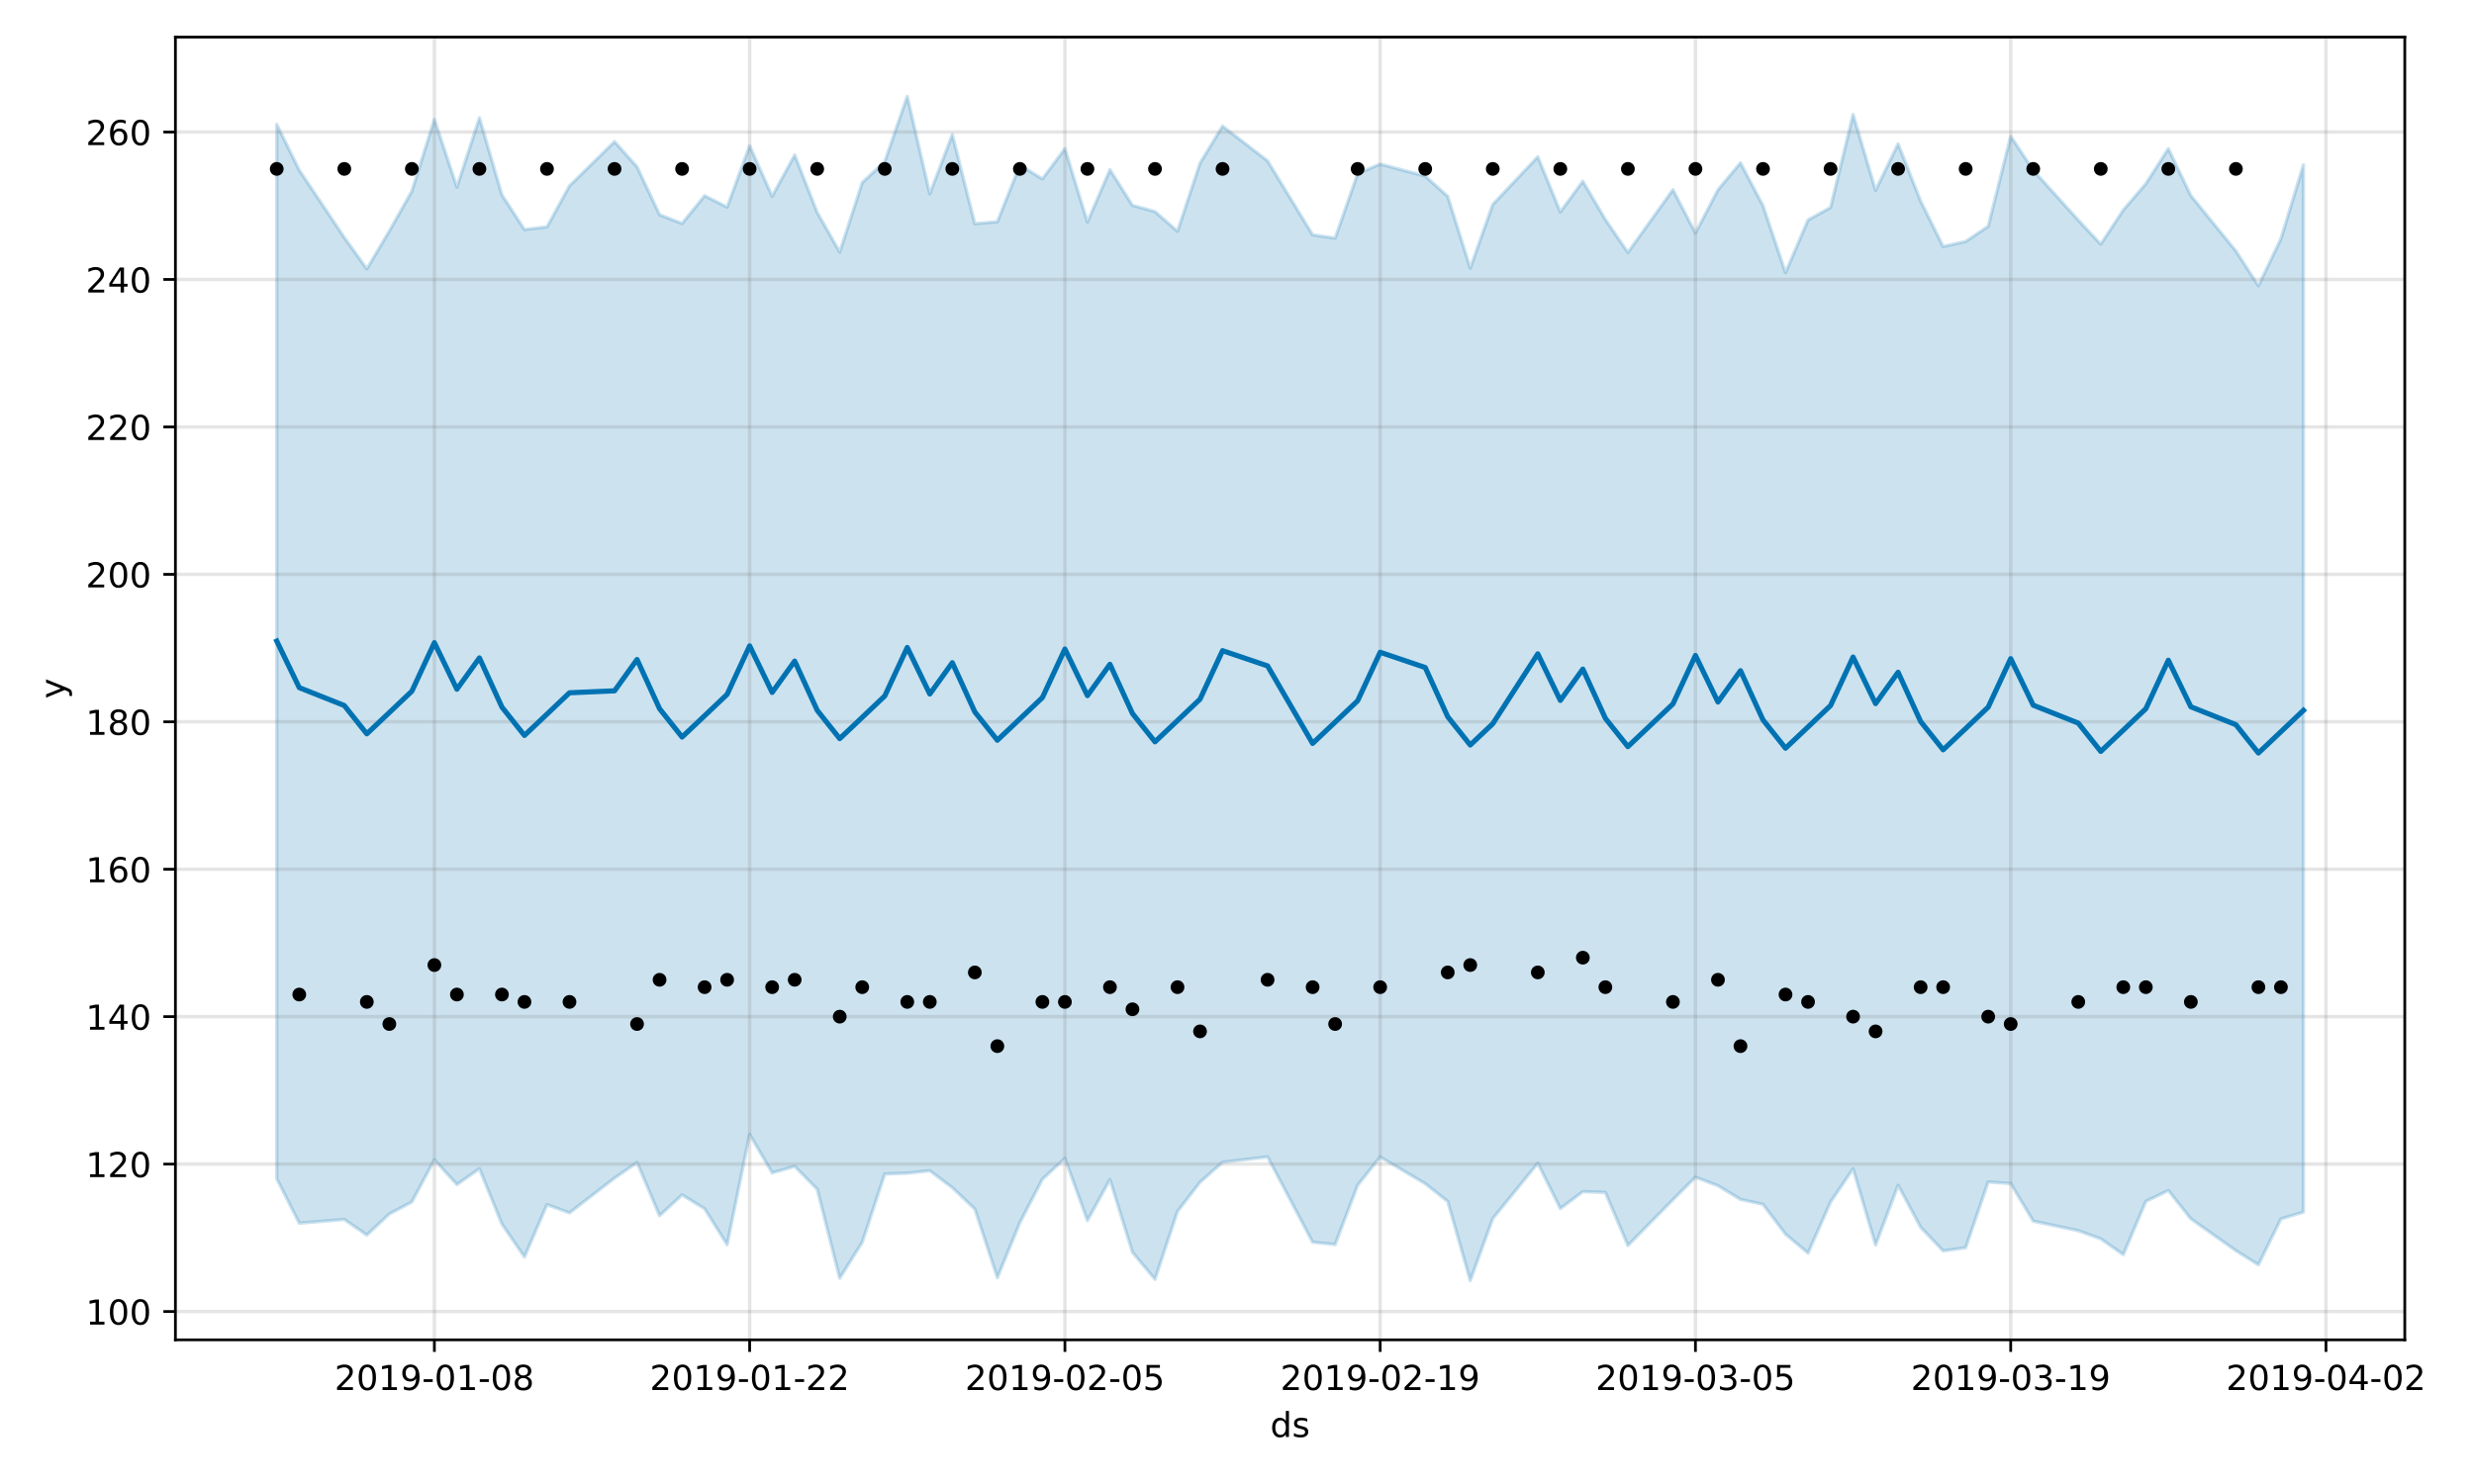 <?xml version="1.0" encoding="utf-8" standalone="no"?>
<!DOCTYPE svg PUBLIC "-//W3C//DTD SVG 1.1//EN"
  "http://www.w3.org/Graphics/SVG/1.1/DTD/svg11.dtd">
<!-- Created with matplotlib (https://matplotlib.org/) -->
<svg height="432pt" version="1.1" viewBox="0 0 720 432" width="720pt" xmlns="http://www.w3.org/2000/svg" xmlns:xlink="http://www.w3.org/1999/xlink">
 <defs>
  <style type="text/css">
*{stroke-linecap:butt;stroke-linejoin:round;}
  </style>
 </defs>
 <g id="figure_1">
  <g id="patch_1">
   <path d="M 0 432 
L 720 432 
L 720 0 
L 0 0 
z
" style="fill:#ffffff;"/>
  </g>
  <g id="axes_1">
   <g id="patch_2">
    <path d="M 51.05 390.04 
L 699.857 390.04 
L 699.857 10.8 
L 51.05 10.8 
z
" style="fill:#ffffff;"/>
   </g>
   <g id="PolyCollection_1">
    <defs>
     <path d="M 80.541 -395.801 
L 80.541 -88.859 
L 87.095 -75.924 
L 100.202 -77.005 
L 106.756 -72.462 
L 113.309 -78.611 
L 119.863 -82.104 
L 126.417 -94.367 
L 132.97 -87.176 
L 139.524 -91.771 
L 146.077 -75.647 
L 152.631 -66.085 
L 159.185 -81.318 
L 165.738 -78.94 
L 178.845 -89.04 
L 185.399 -93.592 
L 191.953 -78.106 
L 198.506 -84.159 
L 205.06 -80.134 
L 211.613 -69.679 
L 218.167 -101.768 
L 224.721 -90.581 
L 231.274 -92.469 
L 237.828 -85.814 
L 244.381 -59.896 
L 250.935 -70.358 
L 257.489 -90.244 
L 264.042 -90.483 
L 270.596 -91.186 
L 277.15 -86.26 
L 283.703 -80.039 
L 290.257 -60.057 
L 296.81 -76.063 
L 303.364 -88.697 
L 309.918 -94.809 
L 316.471 -76.697 
L 323.025 -88.596 
L 329.578 -67.438 
L 336.132 -59.591 
L 342.686 -79.349 
L 349.239 -87.84 
L 355.793 -93.65 
L 368.9 -95.225 
L 382.007 -70.389 
L 388.561 -69.727 
L 395.114 -86.961 
L 401.668 -95.196 
L 414.775 -87.429 
L 421.329 -82.252 
L 427.883 -59.198 
L 434.436 -77.258 
L 447.543 -93.374 
L 454.097 -80.181 
L 460.651 -85.096 
L 467.204 -84.871 
L 473.758 -69.432 
L 486.865 -82.743 
L 493.419 -89.308 
L 499.972 -86.838 
L 506.526 -82.851 
L 513.079 -81.399 
L 519.633 -72.72 
L 526.187 -67.213 
L 532.74 -82.07 
L 539.294 -91.757 
L 545.847 -69.575 
L 552.401 -86.953 
L 558.955 -74.737 
L 565.508 -67.853 
L 572.062 -68.793 
L 578.616 -87.917 
L 585.169 -87.456 
L 591.723 -76.518 
L 604.83 -73.734 
L 611.384 -71.373 
L 617.937 -66.767 
L 624.491 -82.267 
L 631.044 -85.432 
L 637.598 -77.202 
L 650.705 -67.922 
L 657.259 -63.817 
L 663.812 -77.155 
L 670.366 -79.169 
L 670.366 -384.035 
L 670.366 -384.035 
L 663.812 -362.495 
L 657.259 -348.793 
L 650.705 -358.934 
L 637.598 -375.047 
L 631.044 -388.725 
L 624.491 -378.513 
L 617.937 -370.857 
L 611.384 -360.924 
L 604.83 -367.915 
L 591.723 -382.444 
L 585.169 -392.334 
L 578.616 -366.11 
L 572.062 -361.702 
L 565.508 -360.243 
L 558.955 -373.476 
L 552.401 -390.134 
L 545.847 -376.594 
L 539.294 -398.673 
L 532.74 -371.607 
L 526.187 -367.964 
L 519.633 -352.629 
L 513.079 -372.14 
L 506.526 -384.59 
L 499.972 -376.748 
L 493.419 -364.149 
L 486.865 -376.768 
L 473.758 -358.508 
L 467.204 -368.091 
L 460.651 -379.239 
L 454.097 -370.303 
L 447.543 -386.352 
L 434.436 -372.489 
L 427.883 -353.938 
L 421.329 -374.85 
L 414.775 -380.724 
L 401.668 -384.241 
L 395.114 -381.453 
L 388.561 -362.678 
L 382.007 -363.637 
L 368.9 -385.164 
L 355.793 -395.289 
L 349.239 -384.5 
L 342.686 -364.681 
L 336.132 -370.41 
L 329.578 -372.218 
L 323.025 -382.591 
L 316.471 -367.366 
L 309.918 -388.726 
L 303.364 -379.923 
L 296.81 -383.921 
L 290.257 -367.441 
L 283.703 -366.881 
L 277.15 -392.805 
L 270.596 -375.571 
L 264.042 -403.962 
L 257.489 -384.958 
L 250.935 -378.851 
L 244.381 -358.618 
L 237.828 -370.177 
L 231.274 -386.866 
L 224.721 -374.858 
L 218.167 -389.572 
L 211.613 -371.706 
L 205.06 -375.025 
L 198.506 -366.939 
L 191.953 -369.492 
L 185.399 -383.431 
L 178.845 -390.777 
L 165.738 -377.892 
L 159.185 -365.947 
L 152.631 -365.176 
L 146.077 -375.251 
L 139.524 -397.711 
L 132.97 -377.524 
L 126.417 -397.256 
L 119.863 -376.349 
L 113.309 -364.766 
L 106.756 -353.722 
L 100.202 -362.867 
L 87.095 -382.462 
L 80.541 -395.801 
z
" id="m87dda82763" style="stroke:#0072b2;stroke-opacity:0.2;"/>
    </defs>
    <g clip-path="url(#pb84162aa9f)">
     <use style="fill:#0072b2;fill-opacity:0.2;stroke:#0072b2;stroke-opacity:0.2;" x="0" xlink:href="#m87dda82763" y="432"/>
    </g>
   </g>
   <g id="matplotlib.axis_1">
    <g id="xtick_1">
     <g id="line2d_1">
      <path clip-path="url(#pb84162aa9f)" d="M 126.417 390.04 
L 126.417 10.8 
" style="fill:none;stroke:#808080;stroke-linecap:square;stroke-opacity:0.2;"/>
     </g>
     <g id="line2d_2">
      <defs>
       <path d="M 0 0 
L 0 3.5 
" id="m77beec5eaa" style="stroke:#000000;stroke-width:0.8;"/>
      </defs>
      <g>
       <use style="stroke:#000000;stroke-width:0.8;" x="126.417" xlink:href="#m77beec5eaa" y="390.04"/>
      </g>
     </g>
     <g id="text_1">
      <!-- 2019-01-08 -->
      <defs>
       <path d="M 19.188 8.297 
L 53.609 8.297 
L 53.609 0 
L 7.328 0 
L 7.328 8.297 
Q 12.938 14.109 22.625 23.891 
Q 32.328 33.688 34.812 36.531 
Q 39.547 41.844 41.422 45.531 
Q 43.312 49.219 43.312 52.781 
Q 43.312 58.594 39.234 62.25 
Q 35.156 65.922 28.609 65.922 
Q 23.969 65.922 18.812 64.312 
Q 13.672 62.703 7.812 59.422 
L 7.812 69.391 
Q 13.766 71.781 18.938 73 
Q 24.125 74.219 28.422 74.219 
Q 39.75 74.219 46.484 68.547 
Q 53.219 62.891 53.219 53.422 
Q 53.219 48.922 51.531 44.891 
Q 49.859 40.875 45.406 35.406 
Q 44.188 33.984 37.641 27.219 
Q 31.109 20.453 19.188 8.297 
z
" id="DejaVuSans-50"/>
       <path d="M 31.781 66.406 
Q 24.172 66.406 20.328 58.906 
Q 16.5 51.422 16.5 36.375 
Q 16.5 21.391 20.328 13.891 
Q 24.172 6.391 31.781 6.391 
Q 39.453 6.391 43.281 13.891 
Q 47.125 21.391 47.125 36.375 
Q 47.125 51.422 43.281 58.906 
Q 39.453 66.406 31.781 66.406 
z
M 31.781 74.219 
Q 44.047 74.219 50.516 64.516 
Q 56.984 54.828 56.984 36.375 
Q 56.984 17.969 50.516 8.266 
Q 44.047 -1.422 31.781 -1.422 
Q 19.531 -1.422 13.062 8.266 
Q 6.594 17.969 6.594 36.375 
Q 6.594 54.828 13.062 64.516 
Q 19.531 74.219 31.781 74.219 
z
" id="DejaVuSans-48"/>
       <path d="M 12.406 8.297 
L 28.516 8.297 
L 28.516 63.922 
L 10.984 60.406 
L 10.984 69.391 
L 28.422 72.906 
L 38.281 72.906 
L 38.281 8.297 
L 54.391 8.297 
L 54.391 0 
L 12.406 0 
z
" id="DejaVuSans-49"/>
       <path d="M 10.984 1.516 
L 10.984 10.5 
Q 14.703 8.734 18.5 7.812 
Q 22.312 6.891 25.984 6.891 
Q 35.75 6.891 40.891 13.453 
Q 46.047 20.016 46.781 33.406 
Q 43.953 29.203 39.594 26.953 
Q 35.25 24.703 29.984 24.703 
Q 19.047 24.703 12.672 31.312 
Q 6.297 37.938 6.297 49.422 
Q 6.297 60.641 12.938 67.422 
Q 19.578 74.219 30.609 74.219 
Q 43.266 74.219 49.922 64.516 
Q 56.594 54.828 56.594 36.375 
Q 56.594 19.141 48.406 8.859 
Q 40.234 -1.422 26.422 -1.422 
Q 22.703 -1.422 18.891 -0.688 
Q 15.094 0.047 10.984 1.516 
z
M 30.609 32.422 
Q 37.25 32.422 41.125 36.953 
Q 45.016 41.5 45.016 49.422 
Q 45.016 57.281 41.125 61.844 
Q 37.25 66.406 30.609 66.406 
Q 23.969 66.406 20.094 61.844 
Q 16.219 57.281 16.219 49.422 
Q 16.219 41.5 20.094 36.953 
Q 23.969 32.422 30.609 32.422 
z
" id="DejaVuSans-57"/>
       <path d="M 4.891 31.391 
L 31.203 31.391 
L 31.203 23.391 
L 4.891 23.391 
z
" id="DejaVuSans-45"/>
       <path d="M 31.781 34.625 
Q 24.75 34.625 20.719 30.859 
Q 16.703 27.094 16.703 20.516 
Q 16.703 13.922 20.719 10.156 
Q 24.75 6.391 31.781 6.391 
Q 38.812 6.391 42.859 10.172 
Q 46.922 13.969 46.922 20.516 
Q 46.922 27.094 42.891 30.859 
Q 38.875 34.625 31.781 34.625 
z
M 21.922 38.812 
Q 15.578 40.375 12.031 44.719 
Q 8.5 49.078 8.5 55.328 
Q 8.5 64.062 14.719 69.141 
Q 20.953 74.219 31.781 74.219 
Q 42.672 74.219 48.875 69.141 
Q 55.078 64.062 55.078 55.328 
Q 55.078 49.078 51.531 44.719 
Q 48 40.375 41.703 38.812 
Q 48.828 37.156 52.797 32.312 
Q 56.781 27.484 56.781 20.516 
Q 56.781 9.906 50.312 4.234 
Q 43.844 -1.422 31.781 -1.422 
Q 19.734 -1.422 13.25 4.234 
Q 6.781 9.906 6.781 20.516 
Q 6.781 27.484 10.781 32.312 
Q 14.797 37.156 21.922 38.812 
z
M 18.312 54.391 
Q 18.312 48.734 21.844 45.562 
Q 25.391 42.391 31.781 42.391 
Q 38.141 42.391 41.719 45.562 
Q 45.312 48.734 45.312 54.391 
Q 45.312 60.062 41.719 63.234 
Q 38.141 66.406 31.781 66.406 
Q 25.391 66.406 21.844 63.234 
Q 18.312 60.062 18.312 54.391 
z
" id="DejaVuSans-56"/>
      </defs>
      <g transform="translate(97.359 404.638)scale(0.1 -0.1)">
       <use xlink:href="#DejaVuSans-50"/>
       <use x="63.623" xlink:href="#DejaVuSans-48"/>
       <use x="127.246" xlink:href="#DejaVuSans-49"/>
       <use x="190.869" xlink:href="#DejaVuSans-57"/>
       <use x="254.492" xlink:href="#DejaVuSans-45"/>
       <use x="290.576" xlink:href="#DejaVuSans-48"/>
       <use x="354.199" xlink:href="#DejaVuSans-49"/>
       <use x="417.822" xlink:href="#DejaVuSans-45"/>
       <use x="453.906" xlink:href="#DejaVuSans-48"/>
       <use x="517.529" xlink:href="#DejaVuSans-56"/>
      </g>
     </g>
    </g>
    <g id="xtick_2">
     <g id="line2d_3">
      <path clip-path="url(#pb84162aa9f)" d="M 218.167 390.04 
L 218.167 10.8 
" style="fill:none;stroke:#808080;stroke-linecap:square;stroke-opacity:0.2;"/>
     </g>
     <g id="line2d_4">
      <g>
       <use style="stroke:#000000;stroke-width:0.8;" x="218.167" xlink:href="#m77beec5eaa" y="390.04"/>
      </g>
     </g>
     <g id="text_2">
      <!-- 2019-01-22 -->
      <g transform="translate(189.109 404.638)scale(0.1 -0.1)">
       <use xlink:href="#DejaVuSans-50"/>
       <use x="63.623" xlink:href="#DejaVuSans-48"/>
       <use x="127.246" xlink:href="#DejaVuSans-49"/>
       <use x="190.869" xlink:href="#DejaVuSans-57"/>
       <use x="254.492" xlink:href="#DejaVuSans-45"/>
       <use x="290.576" xlink:href="#DejaVuSans-48"/>
       <use x="354.199" xlink:href="#DejaVuSans-49"/>
       <use x="417.822" xlink:href="#DejaVuSans-45"/>
       <use x="453.906" xlink:href="#DejaVuSans-50"/>
       <use x="517.529" xlink:href="#DejaVuSans-50"/>
      </g>
     </g>
    </g>
    <g id="xtick_3">
     <g id="line2d_5">
      <path clip-path="url(#pb84162aa9f)" d="M 309.918 390.04 
L 309.918 10.8 
" style="fill:none;stroke:#808080;stroke-linecap:square;stroke-opacity:0.2;"/>
     </g>
     <g id="line2d_6">
      <g>
       <use style="stroke:#000000;stroke-width:0.8;" x="309.918" xlink:href="#m77beec5eaa" y="390.04"/>
      </g>
     </g>
     <g id="text_3">
      <!-- 2019-02-05 -->
      <defs>
       <path d="M 10.797 72.906 
L 49.516 72.906 
L 49.516 64.594 
L 19.828 64.594 
L 19.828 46.734 
Q 21.969 47.469 24.109 47.828 
Q 26.266 48.188 28.422 48.188 
Q 40.625 48.188 47.75 41.5 
Q 54.891 34.812 54.891 23.391 
Q 54.891 11.625 47.562 5.094 
Q 40.234 -1.422 26.906 -1.422 
Q 22.312 -1.422 17.547 -0.641 
Q 12.797 0.141 7.719 1.703 
L 7.719 11.625 
Q 12.109 9.234 16.797 8.062 
Q 21.484 6.891 26.703 6.891 
Q 35.156 6.891 40.078 11.328 
Q 45.016 15.766 45.016 23.391 
Q 45.016 31 40.078 35.438 
Q 35.156 39.891 26.703 39.891 
Q 22.75 39.891 18.812 39.016 
Q 14.891 38.141 10.797 36.281 
z
" id="DejaVuSans-53"/>
      </defs>
      <g transform="translate(280.86 404.638)scale(0.1 -0.1)">
       <use xlink:href="#DejaVuSans-50"/>
       <use x="63.623" xlink:href="#DejaVuSans-48"/>
       <use x="127.246" xlink:href="#DejaVuSans-49"/>
       <use x="190.869" xlink:href="#DejaVuSans-57"/>
       <use x="254.492" xlink:href="#DejaVuSans-45"/>
       <use x="290.576" xlink:href="#DejaVuSans-48"/>
       <use x="354.199" xlink:href="#DejaVuSans-50"/>
       <use x="417.822" xlink:href="#DejaVuSans-45"/>
       <use x="453.906" xlink:href="#DejaVuSans-48"/>
       <use x="517.529" xlink:href="#DejaVuSans-53"/>
      </g>
     </g>
    </g>
    <g id="xtick_4">
     <g id="line2d_7">
      <path clip-path="url(#pb84162aa9f)" d="M 401.668 390.04 
L 401.668 10.8 
" style="fill:none;stroke:#808080;stroke-linecap:square;stroke-opacity:0.2;"/>
     </g>
     <g id="line2d_8">
      <g>
       <use style="stroke:#000000;stroke-width:0.8;" x="401.668" xlink:href="#m77beec5eaa" y="390.04"/>
      </g>
     </g>
     <g id="text_4">
      <!-- 2019-02-19 -->
      <g transform="translate(372.61 404.638)scale(0.1 -0.1)">
       <use xlink:href="#DejaVuSans-50"/>
       <use x="63.623" xlink:href="#DejaVuSans-48"/>
       <use x="127.246" xlink:href="#DejaVuSans-49"/>
       <use x="190.869" xlink:href="#DejaVuSans-57"/>
       <use x="254.492" xlink:href="#DejaVuSans-45"/>
       <use x="290.576" xlink:href="#DejaVuSans-48"/>
       <use x="354.199" xlink:href="#DejaVuSans-50"/>
       <use x="417.822" xlink:href="#DejaVuSans-45"/>
       <use x="453.906" xlink:href="#DejaVuSans-49"/>
       <use x="517.529" xlink:href="#DejaVuSans-57"/>
      </g>
     </g>
    </g>
    <g id="xtick_5">
     <g id="line2d_9">
      <path clip-path="url(#pb84162aa9f)" d="M 493.419 390.04 
L 493.419 10.8 
" style="fill:none;stroke:#808080;stroke-linecap:square;stroke-opacity:0.2;"/>
     </g>
     <g id="line2d_10">
      <g>
       <use style="stroke:#000000;stroke-width:0.8;" x="493.419" xlink:href="#m77beec5eaa" y="390.04"/>
      </g>
     </g>
     <g id="text_5">
      <!-- 2019-03-05 -->
      <defs>
       <path d="M 40.578 39.312 
Q 47.656 37.797 51.625 33 
Q 55.609 28.219 55.609 21.188 
Q 55.609 10.406 48.188 4.484 
Q 40.766 -1.422 27.094 -1.422 
Q 22.516 -1.422 17.656 -0.516 
Q 12.797 0.391 7.625 2.203 
L 7.625 11.719 
Q 11.719 9.328 16.594 8.109 
Q 21.484 6.891 26.812 6.891 
Q 36.078 6.891 40.938 10.547 
Q 45.797 14.203 45.797 21.188 
Q 45.797 27.641 41.281 31.266 
Q 36.766 34.906 28.719 34.906 
L 20.219 34.906 
L 20.219 43.016 
L 29.109 43.016 
Q 36.375 43.016 40.234 45.922 
Q 44.094 48.828 44.094 54.297 
Q 44.094 59.906 40.109 62.906 
Q 36.141 65.922 28.719 65.922 
Q 24.656 65.922 20.016 65.031 
Q 15.375 64.156 9.812 62.312 
L 9.812 71.094 
Q 15.438 72.656 20.344 73.438 
Q 25.25 74.219 29.594 74.219 
Q 40.828 74.219 47.359 69.109 
Q 53.906 64.016 53.906 55.328 
Q 53.906 49.266 50.438 45.094 
Q 46.969 40.922 40.578 39.312 
z
" id="DejaVuSans-51"/>
      </defs>
      <g transform="translate(464.361 404.638)scale(0.1 -0.1)">
       <use xlink:href="#DejaVuSans-50"/>
       <use x="63.623" xlink:href="#DejaVuSans-48"/>
       <use x="127.246" xlink:href="#DejaVuSans-49"/>
       <use x="190.869" xlink:href="#DejaVuSans-57"/>
       <use x="254.492" xlink:href="#DejaVuSans-45"/>
       <use x="290.576" xlink:href="#DejaVuSans-48"/>
       <use x="354.199" xlink:href="#DejaVuSans-51"/>
       <use x="417.822" xlink:href="#DejaVuSans-45"/>
       <use x="453.906" xlink:href="#DejaVuSans-48"/>
       <use x="517.529" xlink:href="#DejaVuSans-53"/>
      </g>
     </g>
    </g>
    <g id="xtick_6">
     <g id="line2d_11">
      <path clip-path="url(#pb84162aa9f)" d="M 585.169 390.04 
L 585.169 10.8 
" style="fill:none;stroke:#808080;stroke-linecap:square;stroke-opacity:0.2;"/>
     </g>
     <g id="line2d_12">
      <g>
       <use style="stroke:#000000;stroke-width:0.8;" x="585.169" xlink:href="#m77beec5eaa" y="390.04"/>
      </g>
     </g>
     <g id="text_6">
      <!-- 2019-03-19 -->
      <g transform="translate(556.111 404.638)scale(0.1 -0.1)">
       <use xlink:href="#DejaVuSans-50"/>
       <use x="63.623" xlink:href="#DejaVuSans-48"/>
       <use x="127.246" xlink:href="#DejaVuSans-49"/>
       <use x="190.869" xlink:href="#DejaVuSans-57"/>
       <use x="254.492" xlink:href="#DejaVuSans-45"/>
       <use x="290.576" xlink:href="#DejaVuSans-48"/>
       <use x="354.199" xlink:href="#DejaVuSans-51"/>
       <use x="417.822" xlink:href="#DejaVuSans-45"/>
       <use x="453.906" xlink:href="#DejaVuSans-49"/>
       <use x="517.529" xlink:href="#DejaVuSans-57"/>
      </g>
     </g>
    </g>
    <g id="xtick_7">
     <g id="line2d_13">
      <path clip-path="url(#pb84162aa9f)" d="M 676.92 390.04 
L 676.92 10.8 
" style="fill:none;stroke:#808080;stroke-linecap:square;stroke-opacity:0.2;"/>
     </g>
     <g id="line2d_14">
      <g>
       <use style="stroke:#000000;stroke-width:0.8;" x="676.92" xlink:href="#m77beec5eaa" y="390.04"/>
      </g>
     </g>
     <g id="text_7">
      <!-- 2019-04-02 -->
      <defs>
       <path d="M 37.797 64.312 
L 12.891 25.391 
L 37.797 25.391 
z
M 35.203 72.906 
L 47.609 72.906 
L 47.609 25.391 
L 58.016 25.391 
L 58.016 17.188 
L 47.609 17.188 
L 47.609 0 
L 37.797 0 
L 37.797 17.188 
L 4.891 17.188 
L 4.891 26.703 
z
" id="DejaVuSans-52"/>
      </defs>
      <g transform="translate(647.862 404.638)scale(0.1 -0.1)">
       <use xlink:href="#DejaVuSans-50"/>
       <use x="63.623" xlink:href="#DejaVuSans-48"/>
       <use x="127.246" xlink:href="#DejaVuSans-49"/>
       <use x="190.869" xlink:href="#DejaVuSans-57"/>
       <use x="254.492" xlink:href="#DejaVuSans-45"/>
       <use x="290.576" xlink:href="#DejaVuSans-48"/>
       <use x="354.199" xlink:href="#DejaVuSans-52"/>
       <use x="417.822" xlink:href="#DejaVuSans-45"/>
       <use x="453.906" xlink:href="#DejaVuSans-48"/>
       <use x="517.529" xlink:href="#DejaVuSans-50"/>
      </g>
     </g>
    </g>
    <g id="text_8">
     <!-- ds -->
     <defs>
      <path d="M 45.406 46.391 
L 45.406 75.984 
L 54.391 75.984 
L 54.391 0 
L 45.406 0 
L 45.406 8.203 
Q 42.578 3.328 38.25 0.953 
Q 33.938 -1.422 27.875 -1.422 
Q 17.969 -1.422 11.734 6.484 
Q 5.516 14.406 5.516 27.297 
Q 5.516 40.188 11.734 48.094 
Q 17.969 56 27.875 56 
Q 33.938 56 38.25 53.625 
Q 42.578 51.266 45.406 46.391 
z
M 14.797 27.297 
Q 14.797 17.391 18.875 11.75 
Q 22.953 6.109 30.078 6.109 
Q 37.203 6.109 41.297 11.75 
Q 45.406 17.391 45.406 27.297 
Q 45.406 37.203 41.297 42.844 
Q 37.203 48.484 30.078 48.484 
Q 22.953 48.484 18.875 42.844 
Q 14.797 37.203 14.797 27.297 
z
" id="DejaVuSans-100"/>
      <path d="M 44.281 53.078 
L 44.281 44.578 
Q 40.484 46.531 36.375 47.5 
Q 32.281 48.484 27.875 48.484 
Q 21.188 48.484 17.844 46.438 
Q 14.5 44.391 14.5 40.281 
Q 14.5 37.156 16.891 35.375 
Q 19.281 33.594 26.516 31.984 
L 29.594 31.297 
Q 39.156 29.25 43.188 25.516 
Q 47.219 21.781 47.219 15.094 
Q 47.219 7.469 41.188 3.016 
Q 35.156 -1.422 24.609 -1.422 
Q 20.219 -1.422 15.453 -0.562 
Q 10.688 0.297 5.422 2 
L 5.422 11.281 
Q 10.406 8.688 15.234 7.391 
Q 20.062 6.109 24.812 6.109 
Q 31.156 6.109 34.562 8.281 
Q 37.984 10.453 37.984 14.406 
Q 37.984 18.062 35.516 20.016 
Q 33.062 21.969 24.703 23.781 
L 21.578 24.516 
Q 13.234 26.266 9.516 29.906 
Q 5.812 33.547 5.812 39.891 
Q 5.812 47.609 11.281 51.797 
Q 16.75 56 26.812 56 
Q 31.781 56 36.172 55.266 
Q 40.578 54.547 44.281 53.078 
z
" id="DejaVuSans-115"/>
     </defs>
     <g transform="translate(369.675 418.317)scale(0.1 -0.1)">
      <use xlink:href="#DejaVuSans-100"/>
      <use x="63.477" xlink:href="#DejaVuSans-115"/>
     </g>
    </g>
   </g>
   <g id="matplotlib.axis_2">
    <g id="ytick_1">
     <g id="line2d_15">
      <path clip-path="url(#pb84162aa9f)" d="M 51.05 381.789 
L 699.857 381.789 
" style="fill:none;stroke:#808080;stroke-linecap:square;stroke-opacity:0.2;"/>
     </g>
     <g id="line2d_16">
      <defs>
       <path d="M 0 0 
L -3.5 0 
" id="m38b09feb84" style="stroke:#000000;stroke-width:0.8;"/>
      </defs>
      <g>
       <use style="stroke:#000000;stroke-width:0.8;" x="51.05" xlink:href="#m38b09feb84" y="381.789"/>
      </g>
     </g>
     <g id="text_9">
      <!-- 100 -->
      <g transform="translate(24.962 385.588)scale(0.1 -0.1)">
       <use xlink:href="#DejaVuSans-49"/>
       <use x="63.623" xlink:href="#DejaVuSans-48"/>
       <use x="127.246" xlink:href="#DejaVuSans-48"/>
      </g>
     </g>
    </g>
    <g id="ytick_2">
     <g id="line2d_17">
      <path clip-path="url(#pb84162aa9f)" d="M 51.05 338.87 
L 699.857 338.87 
" style="fill:none;stroke:#808080;stroke-linecap:square;stroke-opacity:0.2;"/>
     </g>
     <g id="line2d_18">
      <g>
       <use style="stroke:#000000;stroke-width:0.8;" x="51.05" xlink:href="#m38b09feb84" y="338.87"/>
      </g>
     </g>
     <g id="text_10">
      <!-- 120 -->
      <g transform="translate(24.962 342.67)scale(0.1 -0.1)">
       <use xlink:href="#DejaVuSans-49"/>
       <use x="63.623" xlink:href="#DejaVuSans-50"/>
       <use x="127.246" xlink:href="#DejaVuSans-48"/>
      </g>
     </g>
    </g>
    <g id="ytick_3">
     <g id="line2d_19">
      <path clip-path="url(#pb84162aa9f)" d="M 51.05 295.951 
L 699.857 295.951 
" style="fill:none;stroke:#808080;stroke-linecap:square;stroke-opacity:0.2;"/>
     </g>
     <g id="line2d_20">
      <g>
       <use style="stroke:#000000;stroke-width:0.8;" x="51.05" xlink:href="#m38b09feb84" y="295.951"/>
      </g>
     </g>
     <g id="text_11">
      <!-- 140 -->
      <g transform="translate(24.962 299.751)scale(0.1 -0.1)">
       <use xlink:href="#DejaVuSans-49"/>
       <use x="63.623" xlink:href="#DejaVuSans-52"/>
       <use x="127.246" xlink:href="#DejaVuSans-48"/>
      </g>
     </g>
    </g>
    <g id="ytick_4">
     <g id="line2d_21">
      <path clip-path="url(#pb84162aa9f)" d="M 51.05 253.033 
L 699.857 253.033 
" style="fill:none;stroke:#808080;stroke-linecap:square;stroke-opacity:0.2;"/>
     </g>
     <g id="line2d_22">
      <g>
       <use style="stroke:#000000;stroke-width:0.8;" x="51.05" xlink:href="#m38b09feb84" y="253.033"/>
      </g>
     </g>
     <g id="text_12">
      <!-- 160 -->
      <defs>
       <path d="M 33.016 40.375 
Q 26.375 40.375 22.484 35.828 
Q 18.609 31.297 18.609 23.391 
Q 18.609 15.531 22.484 10.953 
Q 26.375 6.391 33.016 6.391 
Q 39.656 6.391 43.531 10.953 
Q 47.406 15.531 47.406 23.391 
Q 47.406 31.297 43.531 35.828 
Q 39.656 40.375 33.016 40.375 
z
M 52.594 71.297 
L 52.594 62.312 
Q 48.875 64.062 45.094 64.984 
Q 41.312 65.922 37.594 65.922 
Q 27.828 65.922 22.672 59.328 
Q 17.531 52.734 16.797 39.406 
Q 19.672 43.656 24.016 45.922 
Q 28.375 48.188 33.594 48.188 
Q 44.578 48.188 50.953 41.516 
Q 57.328 34.859 57.328 23.391 
Q 57.328 12.156 50.688 5.359 
Q 44.047 -1.422 33.016 -1.422 
Q 20.359 -1.422 13.672 8.266 
Q 6.984 17.969 6.984 36.375 
Q 6.984 53.656 15.188 63.938 
Q 23.391 74.219 37.203 74.219 
Q 40.922 74.219 44.703 73.484 
Q 48.484 72.75 52.594 71.297 
z
" id="DejaVuSans-54"/>
      </defs>
      <g transform="translate(24.962 256.832)scale(0.1 -0.1)">
       <use xlink:href="#DejaVuSans-49"/>
       <use x="63.623" xlink:href="#DejaVuSans-54"/>
       <use x="127.246" xlink:href="#DejaVuSans-48"/>
      </g>
     </g>
    </g>
    <g id="ytick_5">
     <g id="line2d_23">
      <path clip-path="url(#pb84162aa9f)" d="M 51.05 210.114 
L 699.857 210.114 
" style="fill:none;stroke:#808080;stroke-linecap:square;stroke-opacity:0.2;"/>
     </g>
     <g id="line2d_24">
      <g>
       <use style="stroke:#000000;stroke-width:0.8;" x="51.05" xlink:href="#m38b09feb84" y="210.114"/>
      </g>
     </g>
     <g id="text_13">
      <!-- 180 -->
      <g transform="translate(24.962 213.913)scale(0.1 -0.1)">
       <use xlink:href="#DejaVuSans-49"/>
       <use x="63.623" xlink:href="#DejaVuSans-56"/>
       <use x="127.246" xlink:href="#DejaVuSans-48"/>
      </g>
     </g>
    </g>
    <g id="ytick_6">
     <g id="line2d_25">
      <path clip-path="url(#pb84162aa9f)" d="M 51.05 167.195 
L 699.857 167.195 
" style="fill:none;stroke:#808080;stroke-linecap:square;stroke-opacity:0.2;"/>
     </g>
     <g id="line2d_26">
      <g>
       <use style="stroke:#000000;stroke-width:0.8;" x="51.05" xlink:href="#m38b09feb84" y="167.195"/>
      </g>
     </g>
     <g id="text_14">
      <!-- 200 -->
      <g transform="translate(24.962 170.994)scale(0.1 -0.1)">
       <use xlink:href="#DejaVuSans-50"/>
       <use x="63.623" xlink:href="#DejaVuSans-48"/>
       <use x="127.246" xlink:href="#DejaVuSans-48"/>
      </g>
     </g>
    </g>
    <g id="ytick_7">
     <g id="line2d_27">
      <path clip-path="url(#pb84162aa9f)" d="M 51.05 124.276 
L 699.857 124.276 
" style="fill:none;stroke:#808080;stroke-linecap:square;stroke-opacity:0.2;"/>
     </g>
     <g id="line2d_28">
      <g>
       <use style="stroke:#000000;stroke-width:0.8;" x="51.05" xlink:href="#m38b09feb84" y="124.276"/>
      </g>
     </g>
     <g id="text_15">
      <!-- 220 -->
      <g transform="translate(24.962 128.075)scale(0.1 -0.1)">
       <use xlink:href="#DejaVuSans-50"/>
       <use x="63.623" xlink:href="#DejaVuSans-50"/>
       <use x="127.246" xlink:href="#DejaVuSans-48"/>
      </g>
     </g>
    </g>
    <g id="ytick_8">
     <g id="line2d_29">
      <path clip-path="url(#pb84162aa9f)" d="M 51.05 81.357 
L 699.857 81.357 
" style="fill:none;stroke:#808080;stroke-linecap:square;stroke-opacity:0.2;"/>
     </g>
     <g id="line2d_30">
      <g>
       <use style="stroke:#000000;stroke-width:0.8;" x="51.05" xlink:href="#m38b09feb84" y="81.357"/>
      </g>
     </g>
     <g id="text_16">
      <!-- 240 -->
      <g transform="translate(24.962 85.156)scale(0.1 -0.1)">
       <use xlink:href="#DejaVuSans-50"/>
       <use x="63.623" xlink:href="#DejaVuSans-52"/>
       <use x="127.246" xlink:href="#DejaVuSans-48"/>
      </g>
     </g>
    </g>
    <g id="ytick_9">
     <g id="line2d_31">
      <path clip-path="url(#pb84162aa9f)" d="M 51.05 38.438 
L 699.857 38.438 
" style="fill:none;stroke:#808080;stroke-linecap:square;stroke-opacity:0.2;"/>
     </g>
     <g id="line2d_32">
      <g>
       <use style="stroke:#000000;stroke-width:0.8;" x="51.05" xlink:href="#m38b09feb84" y="38.438"/>
      </g>
     </g>
     <g id="text_17">
      <!-- 260 -->
      <g transform="translate(24.962 42.238)scale(0.1 -0.1)">
       <use xlink:href="#DejaVuSans-50"/>
       <use x="63.623" xlink:href="#DejaVuSans-54"/>
       <use x="127.246" xlink:href="#DejaVuSans-48"/>
      </g>
     </g>
    </g>
    <g id="text_18">
     <!-- y -->
     <defs>
      <path d="M 32.172 -5.078 
Q 28.375 -14.844 24.75 -17.812 
Q 21.141 -20.797 15.094 -20.797 
L 7.906 -20.797 
L 7.906 -13.281 
L 13.188 -13.281 
Q 16.891 -13.281 18.938 -11.516 
Q 21 -9.766 23.484 -3.219 
L 25.094 0.875 
L 2.984 54.688 
L 12.5 54.688 
L 29.594 11.922 
L 46.688 54.688 
L 56.203 54.688 
z
" id="DejaVuSans-121"/>
     </defs>
     <g transform="translate(18.883 203.379)rotate(-90)scale(0.1 -0.1)">
      <use xlink:href="#DejaVuSans-121"/>
     </g>
    </g>
   </g>
   <g id="line2d_33">
    <defs>
     <path d="M 0 1.5 
C 0.398 1.5 0.779 1.342 1.061 1.061 
C 1.342 0.779 1.5 0.398 1.5 0 
C 1.5 -0.398 1.342 -0.779 1.061 -1.061 
C 0.779 -1.342 0.398 -1.5 0 -1.5 
C -0.398 -1.5 -0.779 -1.342 -1.061 -1.061 
C -1.342 -0.779 -1.5 -0.398 -1.5 0 
C -1.5 0.398 -1.342 0.779 -1.061 1.061 
C -0.779 1.342 -0.398 1.5 0 1.5 
z
" id="m444bedb2b4" style="stroke:#000000;"/>
    </defs>
    <g clip-path="url(#pb84162aa9f)">
     <use style="stroke:#000000;" x="80.541" xlink:href="#m444bedb2b4" y="49.168"/>
     <use style="stroke:#000000;" x="87.095" xlink:href="#m444bedb2b4" y="289.514"/>
     <use style="stroke:#000000;" x="100.202" xlink:href="#m444bedb2b4" y="49.168"/>
     <use style="stroke:#000000;" x="106.756" xlink:href="#m444bedb2b4" y="291.66"/>
     <use style="stroke:#000000;" x="113.309" xlink:href="#m444bedb2b4" y="298.097"/>
     <use style="stroke:#000000;" x="119.863" xlink:href="#m444bedb2b4" y="49.168"/>
     <use style="stroke:#000000;" x="126.417" xlink:href="#m444bedb2b4" y="280.93"/>
     <use style="stroke:#000000;" x="132.97" xlink:href="#m444bedb2b4" y="289.514"/>
     <use style="stroke:#000000;" x="139.524" xlink:href="#m444bedb2b4" y="49.168"/>
     <use style="stroke:#000000;" x="146.077" xlink:href="#m444bedb2b4" y="289.514"/>
     <use style="stroke:#000000;" x="152.631" xlink:href="#m444bedb2b4" y="291.66"/>
     <use style="stroke:#000000;" x="159.185" xlink:href="#m444bedb2b4" y="49.168"/>
     <use style="stroke:#000000;" x="165.738" xlink:href="#m444bedb2b4" y="291.66"/>
     <use style="stroke:#000000;" x="178.845" xlink:href="#m444bedb2b4" y="49.168"/>
     <use style="stroke:#000000;" x="185.399" xlink:href="#m444bedb2b4" y="298.097"/>
     <use style="stroke:#000000;" x="191.953" xlink:href="#m444bedb2b4" y="285.222"/>
     <use style="stroke:#000000;" x="198.506" xlink:href="#m444bedb2b4" y="49.168"/>
     <use style="stroke:#000000;" x="205.06" xlink:href="#m444bedb2b4" y="287.368"/>
     <use style="stroke:#000000;" x="211.613" xlink:href="#m444bedb2b4" y="285.222"/>
     <use style="stroke:#000000;" x="218.167" xlink:href="#m444bedb2b4" y="49.168"/>
     <use style="stroke:#000000;" x="224.721" xlink:href="#m444bedb2b4" y="287.368"/>
     <use style="stroke:#000000;" x="231.274" xlink:href="#m444bedb2b4" y="285.222"/>
     <use style="stroke:#000000;" x="237.828" xlink:href="#m444bedb2b4" y="49.168"/>
     <use style="stroke:#000000;" x="244.381" xlink:href="#m444bedb2b4" y="295.951"/>
     <use style="stroke:#000000;" x="250.935" xlink:href="#m444bedb2b4" y="287.368"/>
     <use style="stroke:#000000;" x="257.489" xlink:href="#m444bedb2b4" y="49.168"/>
     <use style="stroke:#000000;" x="264.042" xlink:href="#m444bedb2b4" y="291.66"/>
     <use style="stroke:#000000;" x="270.596" xlink:href="#m444bedb2b4" y="291.66"/>
     <use style="stroke:#000000;" x="277.15" xlink:href="#m444bedb2b4" y="49.168"/>
     <use style="stroke:#000000;" x="283.703" xlink:href="#m444bedb2b4" y="283.076"/>
     <use style="stroke:#000000;" x="290.257" xlink:href="#m444bedb2b4" y="304.535"/>
     <use style="stroke:#000000;" x="296.81" xlink:href="#m444bedb2b4" y="49.168"/>
     <use style="stroke:#000000;" x="303.364" xlink:href="#m444bedb2b4" y="291.66"/>
     <use style="stroke:#000000;" x="309.918" xlink:href="#m444bedb2b4" y="291.66"/>
     <use style="stroke:#000000;" x="316.471" xlink:href="#m444bedb2b4" y="49.168"/>
     <use style="stroke:#000000;" x="323.025" xlink:href="#m444bedb2b4" y="287.368"/>
     <use style="stroke:#000000;" x="329.578" xlink:href="#m444bedb2b4" y="293.806"/>
     <use style="stroke:#000000;" x="336.132" xlink:href="#m444bedb2b4" y="49.168"/>
     <use style="stroke:#000000;" x="342.686" xlink:href="#m444bedb2b4" y="287.368"/>
     <use style="stroke:#000000;" x="349.239" xlink:href="#m444bedb2b4" y="300.243"/>
     <use style="stroke:#000000;" x="355.793" xlink:href="#m444bedb2b4" y="49.168"/>
     <use style="stroke:#000000;" x="368.9" xlink:href="#m444bedb2b4" y="285.222"/>
     <use style="stroke:#000000;" x="382.007" xlink:href="#m444bedb2b4" y="287.368"/>
     <use style="stroke:#000000;" x="388.561" xlink:href="#m444bedb2b4" y="298.097"/>
     <use style="stroke:#000000;" x="395.114" xlink:href="#m444bedb2b4" y="49.168"/>
     <use style="stroke:#000000;" x="401.668" xlink:href="#m444bedb2b4" y="287.368"/>
     <use style="stroke:#000000;" x="414.775" xlink:href="#m444bedb2b4" y="49.168"/>
     <use style="stroke:#000000;" x="421.329" xlink:href="#m444bedb2b4" y="283.076"/>
     <use style="stroke:#000000;" x="427.883" xlink:href="#m444bedb2b4" y="280.93"/>
     <use style="stroke:#000000;" x="434.436" xlink:href="#m444bedb2b4" y="49.168"/>
     <use style="stroke:#000000;" x="447.543" xlink:href="#m444bedb2b4" y="283.076"/>
     <use style="stroke:#000000;" x="454.097" xlink:href="#m444bedb2b4" y="49.168"/>
     <use style="stroke:#000000;" x="460.651" xlink:href="#m444bedb2b4" y="278.784"/>
     <use style="stroke:#000000;" x="467.204" xlink:href="#m444bedb2b4" y="287.368"/>
     <use style="stroke:#000000;" x="473.758" xlink:href="#m444bedb2b4" y="49.168"/>
     <use style="stroke:#000000;" x="486.865" xlink:href="#m444bedb2b4" y="291.66"/>
     <use style="stroke:#000000;" x="493.419" xlink:href="#m444bedb2b4" y="49.168"/>
     <use style="stroke:#000000;" x="499.972" xlink:href="#m444bedb2b4" y="285.222"/>
     <use style="stroke:#000000;" x="506.526" xlink:href="#m444bedb2b4" y="304.535"/>
     <use style="stroke:#000000;" x="513.079" xlink:href="#m444bedb2b4" y="49.168"/>
     <use style="stroke:#000000;" x="519.633" xlink:href="#m444bedb2b4" y="289.514"/>
     <use style="stroke:#000000;" x="526.187" xlink:href="#m444bedb2b4" y="291.66"/>
     <use style="stroke:#000000;" x="532.74" xlink:href="#m444bedb2b4" y="49.168"/>
     <use style="stroke:#000000;" x="539.294" xlink:href="#m444bedb2b4" y="295.951"/>
     <use style="stroke:#000000;" x="545.847" xlink:href="#m444bedb2b4" y="300.243"/>
     <use style="stroke:#000000;" x="552.401" xlink:href="#m444bedb2b4" y="49.168"/>
     <use style="stroke:#000000;" x="558.955" xlink:href="#m444bedb2b4" y="287.368"/>
     <use style="stroke:#000000;" x="565.508" xlink:href="#m444bedb2b4" y="287.368"/>
     <use style="stroke:#000000;" x="572.062" xlink:href="#m444bedb2b4" y="49.168"/>
     <use style="stroke:#000000;" x="578.616" xlink:href="#m444bedb2b4" y="295.951"/>
     <use style="stroke:#000000;" x="585.169" xlink:href="#m444bedb2b4" y="298.097"/>
     <use style="stroke:#000000;" x="591.723" xlink:href="#m444bedb2b4" y="49.168"/>
     <use style="stroke:#000000;" x="604.83" xlink:href="#m444bedb2b4" y="291.66"/>
     <use style="stroke:#000000;" x="611.384" xlink:href="#m444bedb2b4" y="49.168"/>
     <use style="stroke:#000000;" x="617.937" xlink:href="#m444bedb2b4" y="287.368"/>
     <use style="stroke:#000000;" x="624.491" xlink:href="#m444bedb2b4" y="287.368"/>
     <use style="stroke:#000000;" x="631.044" xlink:href="#m444bedb2b4" y="49.168"/>
     <use style="stroke:#000000;" x="637.598" xlink:href="#m444bedb2b4" y="291.66"/>
     <use style="stroke:#000000;" x="650.705" xlink:href="#m444bedb2b4" y="49.168"/>
     <use style="stroke:#000000;" x="657.259" xlink:href="#m444bedb2b4" y="287.368"/>
     <use style="stroke:#000000;" x="663.812" xlink:href="#m444bedb2b4" y="287.368"/>
    </g>
   </g>
   <g id="line2d_34">
    <path clip-path="url(#pb84162aa9f)" d="M 80.541 186.621 
L 87.095 200.173 
L 100.202 205.381 
L 106.756 213.622 
L 113.309 207.425 
L 119.863 201.206 
L 126.417 187.086 
L 132.97 200.638 
L 139.524 191.522 
L 146.077 205.846 
L 152.631 214.087 
L 159.185 207.89 
L 165.738 201.671 
L 178.845 201.103 
L 185.399 191.987 
L 191.953 206.311 
L 198.506 214.552 
L 205.06 208.355 
L 211.613 202.136 
L 218.167 188.016 
L 224.721 201.568 
L 231.274 192.452 
L 237.828 206.776 
L 244.381 215.017 
L 250.935 208.82 
L 257.489 202.601 
L 264.042 188.481 
L 270.596 202.033 
L 277.15 192.917 
L 283.703 207.241 
L 290.257 215.482 
L 296.81 209.285 
L 303.364 203.066 
L 309.918 188.946 
L 316.471 202.498 
L 323.025 193.382 
L 329.578 207.706 
L 336.132 215.947 
L 342.686 209.75 
L 349.239 203.531 
L 355.793 189.411 
L 368.9 193.847 
L 382.007 216.412 
L 388.561 210.215 
L 395.114 203.996 
L 401.668 189.876 
L 414.775 194.312 
L 421.329 208.636 
L 427.883 216.877 
L 434.436 210.68 
L 447.543 190.341 
L 454.097 203.893 
L 460.651 194.777 
L 467.204 209.101 
L 473.758 217.342 
L 486.865 204.926 
L 493.419 190.806 
L 499.972 204.358 
L 506.526 195.242 
L 513.079 209.566 
L 519.633 217.807 
L 526.187 211.61 
L 532.74 205.391 
L 539.294 191.271 
L 545.847 204.823 
L 552.401 195.707 
L 558.955 210.031 
L 565.508 218.272 
L 572.062 212.075 
L 578.616 205.856 
L 585.169 191.736 
L 591.723 205.288 
L 604.83 210.496 
L 611.384 218.737 
L 617.937 212.54 
L 624.491 206.321 
L 631.044 192.201 
L 637.598 205.753 
L 650.705 210.961 
L 657.259 219.202 
L 663.812 213.005 
L 670.366 206.786 
" style="fill:none;stroke:#0072b2;stroke-linecap:square;stroke-width:1.5;"/>
   </g>
   <g id="patch_3">
    <path d="M 51.05 390.04 
L 51.05 10.8 
" style="fill:none;stroke:#000000;stroke-linecap:square;stroke-linejoin:miter;stroke-width:0.8;"/>
   </g>
   <g id="patch_4">
    <path d="M 699.857 390.04 
L 699.857 10.8 
" style="fill:none;stroke:#000000;stroke-linecap:square;stroke-linejoin:miter;stroke-width:0.8;"/>
   </g>
   <g id="patch_5">
    <path d="M 51.05 390.04 
L 699.857 390.04 
" style="fill:none;stroke:#000000;stroke-linecap:square;stroke-linejoin:miter;stroke-width:0.8;"/>
   </g>
   <g id="patch_6">
    <path d="M 51.05 10.8 
L 699.857 10.8 
" style="fill:none;stroke:#000000;stroke-linecap:square;stroke-linejoin:miter;stroke-width:0.8;"/>
   </g>
  </g>
 </g>
 <defs>
  <clipPath id="pb84162aa9f">
   <rect height="379.24" width="648.807" x="51.05" y="10.8"/>
  </clipPath>
 </defs>
</svg>
